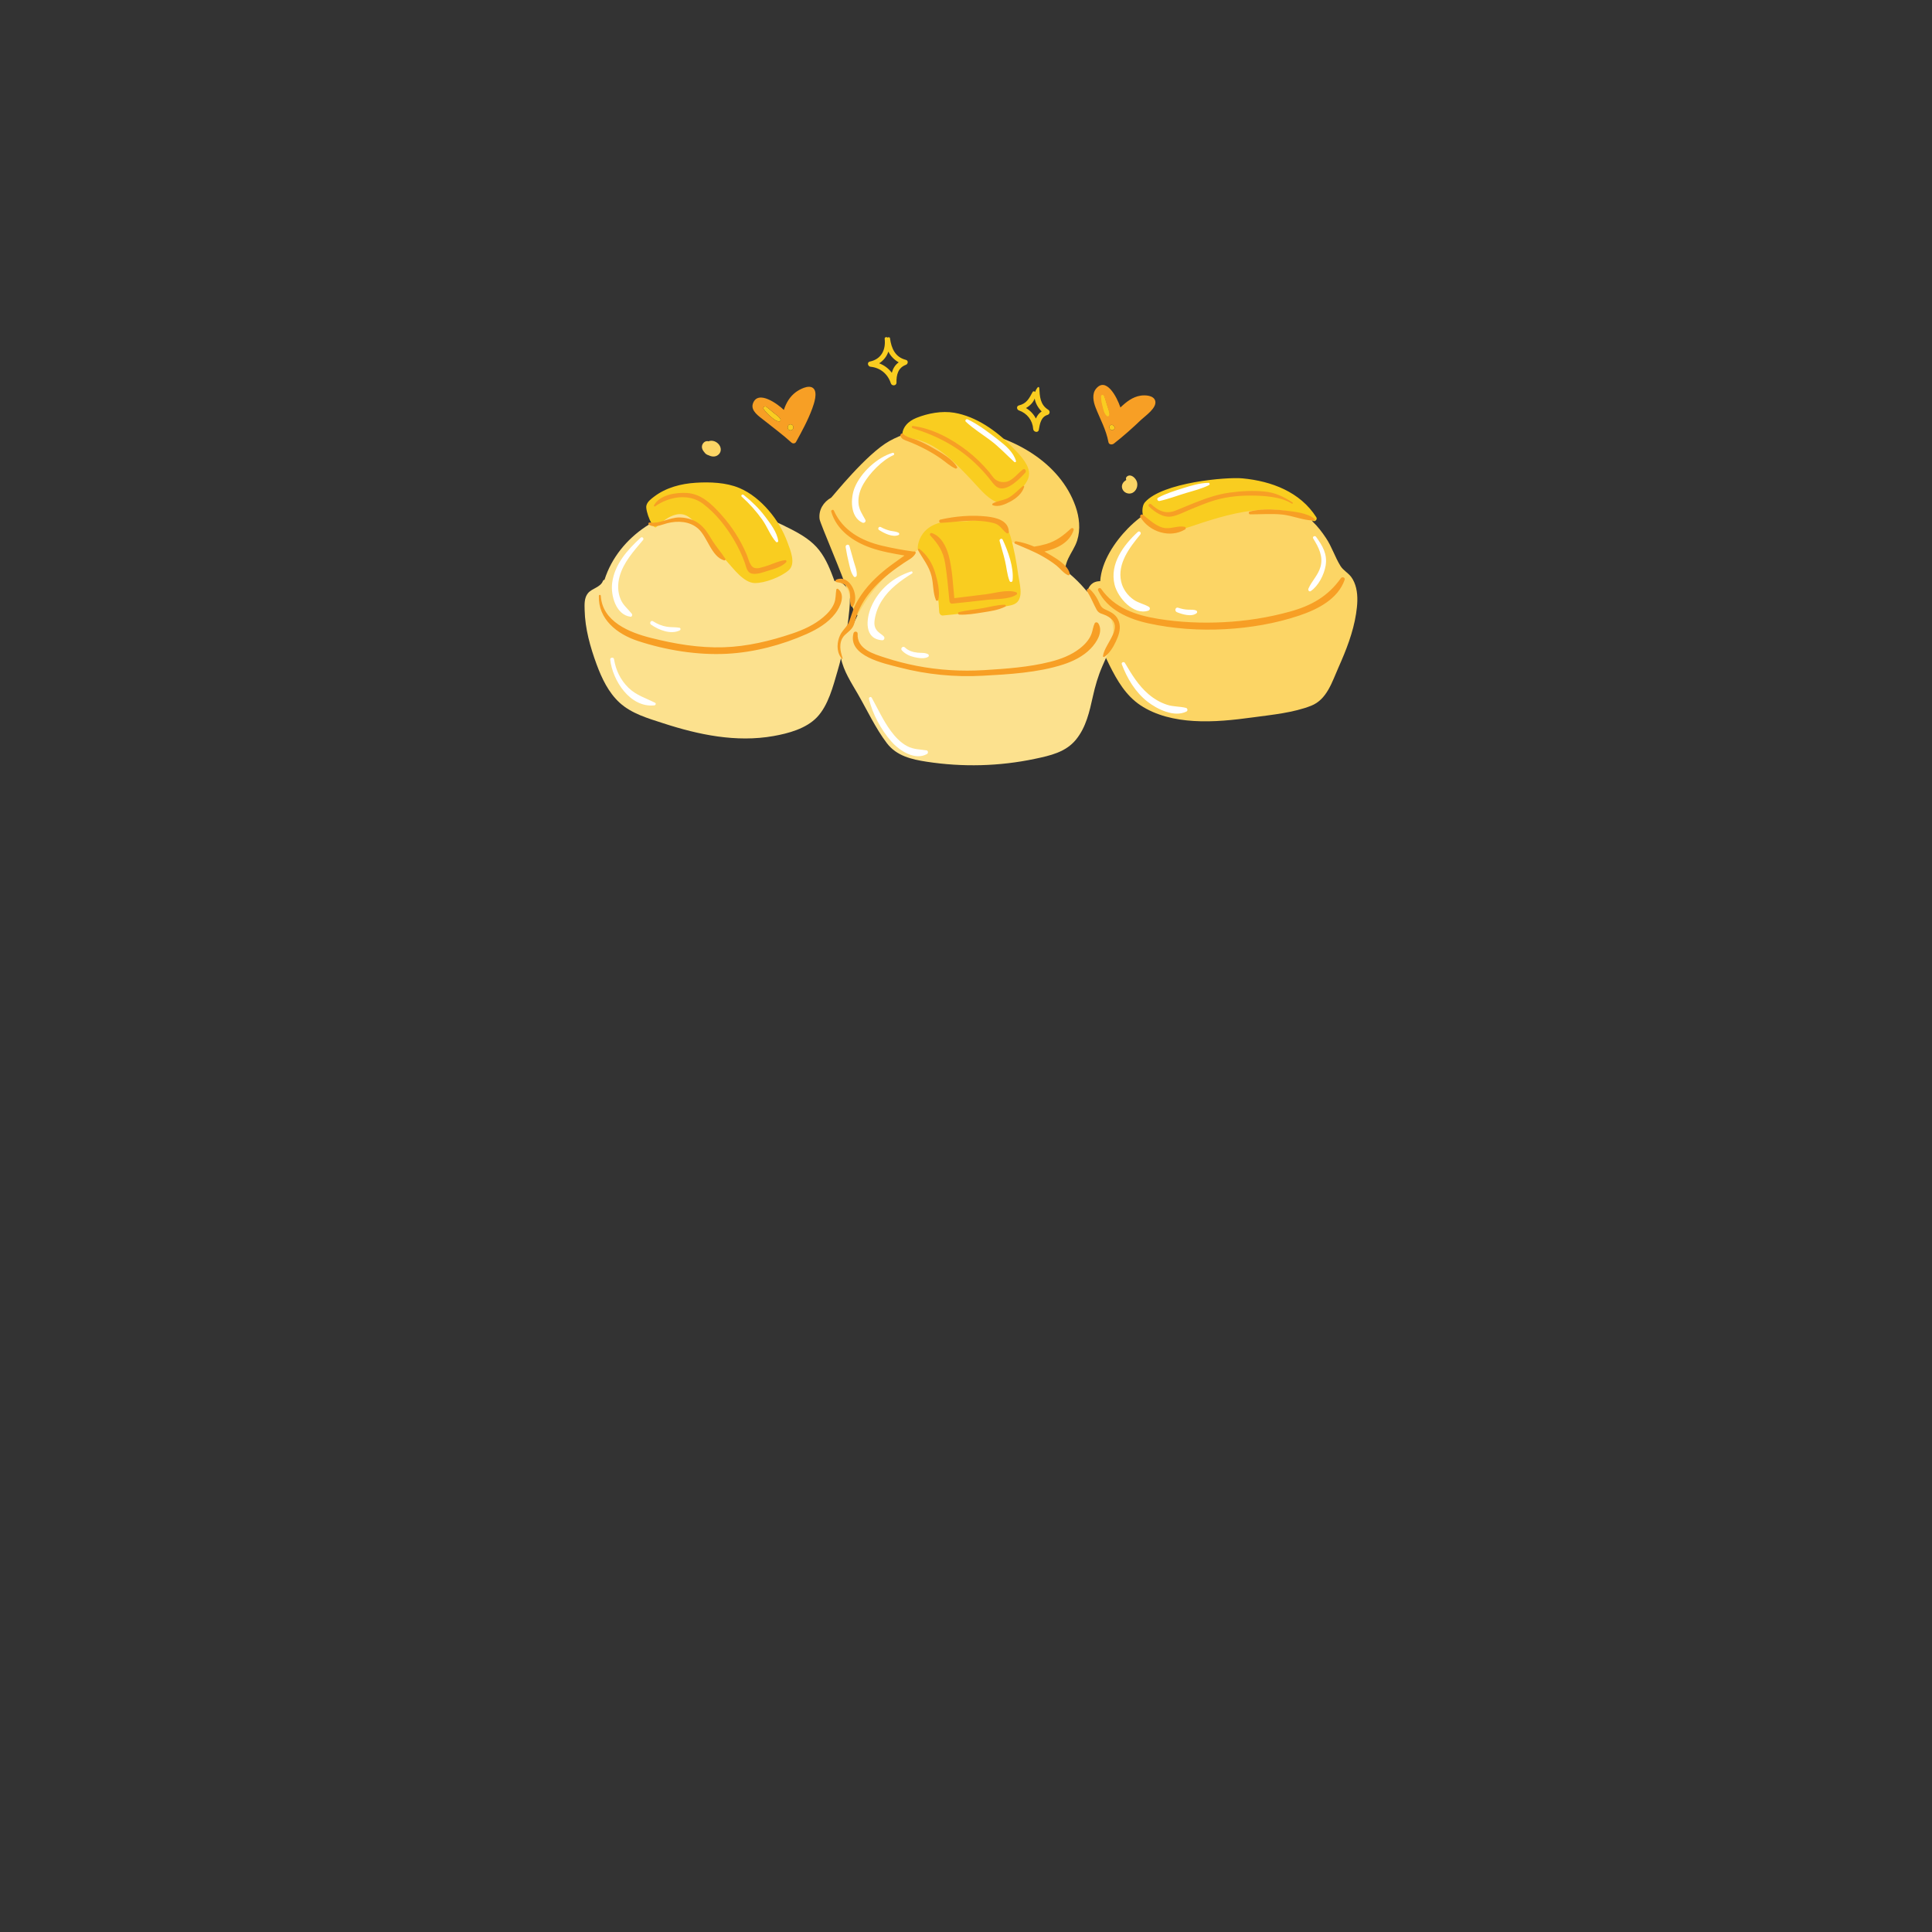 <svg xmlns="http://www.w3.org/2000/svg" xmlns:xlink="http://www.w3.org/1999/xlink" width="500" zoomAndPan="magnify" viewBox="0 0 375 375" height="500" preserveAspectRatio="xMidYMid meet" version="1.0"><rect x="0" y="0" width="375" height="375" fill="#333333" stroke="none"/><defs><clipPath id="fe04471dcf"><path d="M 136.094 83 L 263.461 83 L 263.461 140.254 L 136.094 140.254 Z M 136.094 83 " clip-rule="nonzero"/></clipPath><clipPath id="3160ec5629"><path d="M 113.461 98.27 L 216.25 98.27 L 216.25 148.539 L 113.461 148.539 Z M 113.461 98.27 " clip-rule="nonzero"/></clipPath><clipPath id="b11b656c3d"><path d="M 125 65.309 L 256 65.309 L 256 120 L 125 120 Z M 125 65.309 " clip-rule="nonzero"/></clipPath></defs><g clip-path="url(#fe04471dcf)"><path fill="#fcd565" d="M 219.848 95.645 C 220.574 95.258 220.906 94.344 220.688 93.566 C 220.488 92.855 219.586 91.926 218.805 92.438 C 218.535 92.617 218.488 92.922 218.609 93.156 C 218.41 93.305 218.199 93.438 218.039 93.645 C 217.781 93.98 217.691 94.402 217.816 94.812 C 218.074 95.648 219.086 96.051 219.848 95.645 Z M 137.508 85.66 C 137.453 85.641 137.398 85.625 137.336 85.621 C 136.984 85.598 136.652 85.785 136.453 86.074 C 136.055 86.652 136.266 87.281 136.688 87.746 C 136.871 88.043 137.188 88.281 137.531 88.363 C 138.105 88.648 138.77 88.738 139.328 88.344 C 140.023 87.852 140.066 86.977 139.574 86.32 C 139.102 85.695 138.25 85.363 137.508 85.66 Z M 188.074 83.426 C 182.871 82.664 177.336 82.992 172.66 85.59 C 168.16 88.09 161.508 96.5 161.332 96.594 C 159.828 97.434 158.859 98.973 159.078 100.746 C 159.188 101.645 163.793 112.133 164.578 115.02 C 165.121 117.039 165.625 119.238 167.562 120.359 C 169.723 121.609 172.586 122.055 174.996 122.574 C 177.766 123.168 180.574 123.559 183.398 123.824 C 186.543 124.121 189.691 124.301 192.84 124.559 C 195.25 124.754 197.781 125 200.078 124.062 C 204.496 122.266 205.809 117.371 206.34 113.055 C 206.535 111.465 206.656 109.867 207.348 108.402 C 207.906 107.219 208.68 106.176 209.078 104.914 C 209.766 102.746 209.5 100.379 208.754 98.266 C 205.723 89.691 196.598 84.676 188.074 83.426 Z M 263.211 119.137 C 262.645 122.773 261.293 126.191 259.805 129.535 C 258.559 132.328 257.574 135.777 254.477 136.992 C 251.043 138.34 246.934 138.734 243.301 139.227 C 239.461 139.75 235.551 140.184 231.676 139.941 C 228.094 139.719 224.387 138.906 221.355 136.887 C 218.535 135.008 216.84 132.098 215.355 129.121 C 213.695 125.793 212.375 122.262 211.258 118.711 C 210.586 116.559 210.527 112.789 213.551 112.809 C 213.789 108.996 216.371 105.172 218.945 102.547 C 221.836 99.605 225.477 97.516 229.414 96.348 C 234.02 94.98 238.906 94.875 243.625 95.641 C 247.703 96.305 252.023 97.598 254.656 101.008 C 254.711 101.082 254.75 101.156 254.77 101.234 C 255.777 102.176 256.617 103.293 257.383 104.445 C 258.527 106.156 259.121 108.148 260.195 109.863 C 260.734 110.727 261.676 111.184 262.273 111.996 C 262.734 112.625 263.039 113.363 263.219 114.121 C 263.613 115.762 263.465 117.484 263.211 119.137 " fill-opacity="1" fill-rule="nonzero"/></g><g clip-path="url(#3160ec5629)"><path fill="#fce18e" d="M 215.785 124.656 C 215.359 126.277 214.621 127.797 213.957 129.328 C 213.129 131.234 212.574 133.152 212.125 135.18 C 211.469 138.125 210.812 141.141 208.863 143.539 C 206.863 146.008 203.824 146.668 200.859 147.293 C 193.965 148.746 186.836 148.922 179.879 147.852 C 176.949 147.402 174.031 146.734 172.141 144.25 C 169.938 141.352 168.312 137.832 166.492 134.68 C 165.273 132.562 163.73 130.25 163.238 127.766 C 163.031 128.59 162.812 129.414 162.57 130.23 C 161.703 133.195 160.777 136.902 158.586 139.207 C 156.477 141.426 153.039 142.352 150.133 142.867 C 142.906 144.148 135.605 142.625 128.727 140.383 C 125.781 139.426 122.59 138.527 120.254 136.383 C 118.102 134.406 116.809 131.676 115.809 128.973 C 114.562 125.594 113.559 122.023 113.477 118.395 C 113.449 117.301 113.383 116.039 114.121 115.141 C 114.918 114.172 116.555 114.008 117.027 112.766 C 117.086 112.617 117.207 112.547 117.332 112.543 C 120.082 103.91 129.066 98.363 137.879 98.355 C 143.441 98.352 148.738 100.211 153.625 102.758 C 155.652 103.816 157.582 104.969 159.012 106.801 C 160.406 108.586 161.199 110.684 161.98 112.781 C 162.805 112.75 163.59 113.137 164.152 113.832 C 165.164 115.07 164.992 116.797 164.863 118.281 C 164.742 119.66 164.566 121.035 164.348 122.398 C 164.688 121.98 165.098 121.617 165.582 121.344 C 167.473 116.559 171.125 112.227 175.047 108.996 C 176.961 107.422 179.008 106 181.395 105.27 C 184.105 104.441 187.02 104.363 189.828 104.281 C 195.211 104.125 200.418 106.344 204.844 109.301 C 206.902 110.68 208.816 112.285 210.434 114.164 C 211.344 115.223 212.957 116.93 213.48 118.551 C 216.258 118.996 216.395 122.328 215.785 124.656 " fill-opacity="1" fill-rule="nonzero"/></g><g clip-path="url(#b11b656c3d)"><path fill="#f9cd20" d="M 216.215 82.703 C 216.031 82.453 215.691 82.367 215.453 82.605 C 215.219 82.84 215.305 83.184 215.551 83.367 C 215.578 83.387 215.605 83.406 215.633 83.426 C 216.004 83.703 216.547 83.156 216.273 82.785 C 216.254 82.758 216.234 82.73 216.215 82.703 Z M 214.227 76.492 C 214.094 76.156 213.57 76.172 213.562 76.582 C 213.555 77.438 213.723 78.238 213.941 79.059 C 214.129 79.773 214.32 80.602 214.883 81.117 C 215.105 81.316 215.41 81.164 215.438 80.887 C 215.516 80.164 215.176 79.453 214.961 78.773 C 214.723 78.008 214.527 77.238 214.227 76.492 Z M 153.441 82.371 C 152.703 82.371 152.703 83.523 153.441 83.523 C 154.18 83.523 154.184 82.371 153.441 82.371 Z M 149.641 80.906 C 150.105 81.289 150.625 81.781 151.258 81.793 C 151.48 81.797 151.566 81.566 151.488 81.387 C 151.258 80.855 150.664 80.531 150.23 80.176 C 149.746 79.777 149.277 79.355 148.777 78.969 C 148.496 78.746 147.973 79.035 148.223 79.398 C 148.629 79.969 149.102 80.457 149.641 80.906 Z M 202.184 79.859 C 201.512 79.184 200.973 78.273 200.832 77.352 C 200.543 78.133 199.891 78.773 199.141 79.199 C 199.977 79.691 200.633 80.395 201.066 81.238 C 201.312 80.68 201.664 80.195 202.184 79.859 Z M 203.34 80.527 C 202.043 80.91 201.832 82.281 201.633 83.426 C 201.52 84.086 200.586 83.859 200.543 83.277 C 200.418 81.578 199.367 80.219 197.762 79.656 C 197.324 79.504 197.258 78.82 197.762 78.695 C 199.289 78.324 199.742 77.344 200.43 76.09 C 200.551 75.871 200.805 75.926 200.918 76.086 C 201.02 75.766 201.18 75.457 201.43 75.172 C 201.535 75.051 201.715 75.156 201.723 75.293 C 201.82 76.973 201.879 78.547 203.469 79.535 C 203.867 79.781 203.793 80.395 203.34 80.527 Z M 174.441 70.336 C 173.586 69.852 172.852 69.113 172.43 68.246 C 172.129 69.176 171.496 69.973 170.648 70.52 C 171.633 70.891 172.473 71.52 173.098 72.359 C 173.324 71.535 173.75 70.809 174.441 70.336 Z M 174.008 74.25 C 174.027 74.906 173.098 74.984 172.91 74.398 C 172.332 72.594 170.867 71.371 168.977 71.188 C 168.438 71.137 168.234 70.301 168.84 70.176 C 171.059 69.719 171.953 67.914 171.715 65.766 C 171.68 65.426 172.086 65.355 172.289 65.535 C 172.438 65.41 172.711 65.418 172.746 65.652 C 173.016 67.621 173.746 69.32 175.836 69.852 C 176.344 69.98 176.27 70.652 175.836 70.812 C 174.301 71.379 173.973 72.789 174.008 74.25 Z M 255.496 100.398 C 252.355 95.465 246.785 93.387 241.191 92.852 C 238.031 92.551 225.625 93.641 222.242 97.477 C 221.414 98.414 221.59 100.887 222.957 101.898 C 225.375 103.684 228.418 103.109 230.875 102.281 C 238.121 99.836 247.73 96.73 254.809 101.09 C 255.23 101.348 255.766 100.828 255.496 100.398 Z M 196.109 104.031 C 194.648 99.059 189.902 101.449 186.047 101.184 C 178.176 100.648 177.957 106.453 178.184 106.672 C 181.535 109.996 182.047 114.242 182.301 118.77 C 182.32 119.121 182.605 119.504 183 119.469 C 185.684 119.23 188.355 118.898 191.012 118.453 C 192.309 118.234 193.602 118 194.891 117.742 C 195.648 117.586 196.605 117.527 197.242 117.047 C 198.73 115.926 197.855 113.148 197.648 111.637 C 197.297 109.086 196.836 106.504 196.109 104.031 Z M 196.414 86.707 C 193.457 83.652 189.477 80.832 185.215 80.113 C 182.816 79.711 180.117 80.211 177.871 81.113 C 176.305 81.742 175.047 82.945 175.121 84.734 C 175.133 84.957 175.406 84.992 175.504 84.852 C 175.594 84.926 175.711 84.973 175.855 84.984 C 181.266 85.289 185.102 89.527 188.605 93.203 C 189.957 94.621 191.469 96.594 193.309 97.395 C 195.043 98.141 196.273 96.934 197.426 95.734 C 198.5 94.613 199.98 93.199 199.711 91.496 C 199.426 89.688 197.625 87.957 196.414 86.707 Z M 152.852 105.27 C 153.391 106.742 154.539 109.383 153.105 110.664 C 151.641 111.969 148.426 113.219 146.477 113.168 C 144.379 113.113 142.453 110.473 141.18 109.07 C 139.211 106.914 137.469 104.562 135.613 102.309 C 134.445 100.887 133.301 99.418 131.234 99.879 C 129.715 100.219 128.5 101.312 127.367 102.312 C 126.711 102.891 125.246 99.172 125.457 98.168 C 125.621 97.379 126.391 96.832 126.992 96.375 C 129.289 94.629 132.207 93.879 135.043 93.703 C 137.785 93.527 140.926 93.641 143.492 94.715 C 145.699 95.637 147.645 97.273 149.199 99.074 C 150.777 100.898 152.016 103 152.852 105.27 " fill-opacity="1" fill-rule="nonzero"/></g><path fill="#f79f25" d="M 213.715 76.926 C 213.707 77.641 213.848 78.316 214.031 79.004 C 214.188 79.609 214.352 80.305 214.824 80.734 C 215.012 80.906 215.266 80.777 215.289 80.539 C 215.355 79.934 215.066 79.336 214.891 78.77 C 214.688 78.125 214.527 77.477 214.273 76.848 C 214.16 76.566 213.719 76.582 213.715 76.926 Z M 215.551 83.367 C 215.578 83.387 215.605 83.406 215.633 83.426 C 216.004 83.703 216.547 83.156 216.273 82.785 C 216.254 82.758 216.234 82.73 216.215 82.703 C 216.031 82.453 215.691 82.367 215.453 82.605 C 215.219 82.84 215.305 83.184 215.551 83.367 Z M 212.656 79.105 C 212.223 78 211.902 76.469 212.738 75.453 C 214.672 73.102 216.754 76.934 217.473 79.09 C 218.594 78.023 219.824 77.031 221.395 76.793 C 222.277 76.66 223.914 76.719 224.223 77.789 C 224.617 79.168 222.281 80.727 221.48 81.492 C 219.793 83.105 218.051 84.66 216.211 86.094 C 215.871 86.359 215.242 86.34 215.145 85.812 C 214.691 83.371 213.543 81.379 212.656 79.105 Z M 148.223 79.398 C 148.629 79.969 149.102 80.457 149.641 80.906 C 150.105 81.289 150.625 81.781 151.258 81.793 C 151.48 81.797 151.566 81.566 151.488 81.387 C 151.258 80.855 150.664 80.531 150.23 80.176 C 149.746 79.777 149.277 79.355 148.777 78.969 C 148.496 78.746 147.973 79.035 148.223 79.398 Z M 153.441 83.523 C 154.18 83.523 154.184 82.371 153.441 82.371 C 152.703 82.371 152.703 83.523 153.441 83.523 Z M 146.137 78.336 C 147.109 75.531 151.059 78.504 152.145 79.57 C 152.586 78.219 153.293 76.98 154.469 76.113 C 155.191 75.582 156.91 74.641 157.793 75.305 C 158.816 76.074 157.984 78.398 157.66 79.289 C 156.844 81.52 155.66 83.703 154.512 85.777 C 154.328 86.117 153.879 86.141 153.613 85.895 C 151.93 84.355 150.059 82.992 148.281 81.566 C 147.402 80.859 145.645 79.762 146.137 78.336 Z M 182.52 100.855 C 182.223 100.926 182.234 101.344 182.469 101.453 C 182.508 101.469 182.551 101.48 182.602 101.48 C 183.82 101.43 185.031 101.297 186.246 101.195 C 187.09 101.125 187.934 101.07 188.785 101.07 C 189 101.07 189.211 101.066 189.426 101.074 C 190.605 101.113 191.824 101.234 192.965 101.555 C 194.164 101.891 194.48 102.824 195.391 103.496 C 195.57 103.625 195.824 103.449 195.82 103.246 C 195.82 103.242 195.816 103.238 195.816 103.234 C 195.758 101.02 193.352 100.457 191.582 100.258 C 188.613 99.922 185.426 100.188 182.52 100.855 Z M 244.082 99.008 C 243.574 99.074 243.078 99.16 242.594 99.285 C 242.285 99.363 242.352 99.836 242.668 99.836 C 244.77 99.844 246.82 99.656 248.926 99.879 C 250.816 100.082 252.781 100.934 254.664 101.016 C 254.668 101.016 254.676 101.016 254.684 101.02 C 254.801 101.023 254.918 101.023 255.031 101.023 C 255.18 101.023 255.293 100.812 255.164 100.707 C 253.695 99.543 251.328 99.336 249.52 99.105 C 247.762 98.883 245.875 98.777 244.082 99.008 Z M 226.293 102.512 C 224.656 102.406 223.121 100.918 221.902 99.945 C 221.875 99.926 221.848 99.914 221.816 99.902 C 221.531 99.773 221.16 100.035 221.355 100.371 C 221.363 100.383 221.371 100.395 221.379 100.406 C 223.094 103.254 227.117 104.527 230.027 102.762 C 230.117 102.711 230.156 102.605 230.152 102.508 C 230.148 102.395 230.086 102.289 229.961 102.262 C 228.699 102 227.551 102.594 226.293 102.512 Z M 190.859 118.027 C 189.293 118.312 187.688 118.434 186.137 118.809 C 185.961 118.852 185.926 119.027 185.992 119.156 C 186.031 119.23 186.105 119.289 186.203 119.297 C 187.727 119.367 189.258 119.105 190.758 118.867 C 192.258 118.629 193.77 118.43 195.137 117.738 C 195.164 117.723 195.184 117.703 195.199 117.684 C 195.277 117.57 195.191 117.383 195.043 117.383 C 193.613 117.383 192.254 117.777 190.859 118.027 Z M 178.484 106.555 C 178.363 106.457 178.195 106.527 178.172 106.652 C 178.168 106.68 178.168 106.707 178.18 106.738 C 178.184 106.75 178.188 106.766 178.191 106.781 C 179.152 108.516 180.312 109.84 180.812 111.836 C 181.195 113.355 181.062 115.051 181.668 116.488 C 181.754 116.695 182.082 116.625 182.129 116.43 C 182.5 114.816 181.953 112.637 181.484 111.086 C 180.934 109.277 179.957 107.742 178.484 106.555 Z M 196.16 97.324 C 197.305 96.695 198.402 95.777 198.789 94.496 C 198.816 94.414 198.773 94.352 198.711 94.324 C 198.656 94.301 198.586 94.305 198.535 94.348 C 197.598 95.117 196.82 96.012 195.75 96.617 C 195.016 97.027 194.141 97.137 193.371 97.414 C 193.121 97.504 192.887 97.609 192.668 97.746 C 192.57 97.809 192.543 97.992 192.668 98.047 C 193.738 98.52 195.203 97.848 196.16 97.324 Z M 174.789 84.672 C 175.094 85.289 175.496 85.371 176.125 85.613 C 177.34 86.078 178.523 86.613 179.672 87.223 C 180.688 87.758 181.668 88.355 182.613 89.008 C 183.547 89.656 184.387 90.484 185.438 90.934 C 185.633 91.016 185.887 90.832 185.754 90.613 C 184.773 89.004 182.723 87.906 181.137 86.984 C 180.145 86.406 179.121 85.891 178.062 85.441 C 177.816 85.336 177.516 85.242 177.199 85.145 C 176.5 84.93 175.73 84.691 175.336 84.25 C 175.281 84.184 175.215 84.156 175.148 84.145 C 174.926 84.109 174.711 84.352 174.77 84.598 C 174.777 84.621 174.777 84.648 174.789 84.672 Z M 125.957 101.855 C 126.25 102.023 126.543 102.105 126.832 102.133 C 127.094 102.156 127.355 102.137 127.621 102.09 C 128.246 101.977 128.875 101.715 129.523 101.551 C 131.551 101.035 133.902 101.164 135.527 102.621 C 137.348 104.254 138.055 108.035 140.562 108.77 C 140.664 108.797 140.762 108.738 140.805 108.652 C 140.832 108.594 140.836 108.527 140.797 108.465 C 139.965 107.176 138.941 106.055 138.141 104.719 C 137.473 103.59 136.758 102.445 135.695 101.645 C 135.285 101.34 134.848 101.102 134.383 100.914 C 133.617 100.609 132.793 100.457 131.961 100.438 C 130.918 100.414 129.871 100.781 128.836 101.086 C 128.004 101.328 127.18 101.523 126.379 101.441 C 126.301 101.434 126.223 101.426 126.145 101.414 C 125.902 101.371 125.727 101.68 125.93 101.832 C 125.938 101.84 125.945 101.852 125.957 101.855 Z M 165.008 116.574 C 165.016 116.941 165.051 117.301 165.195 117.641 C 165.242 117.75 165.344 117.805 165.441 117.781 C 165.488 117.77 165.535 117.742 165.57 117.691 C 166.652 116.105 165.582 112.871 163.668 112.391 C 163.258 112.285 162.809 112.305 162.336 112.496 C 162.195 112.555 162.145 112.676 162.164 112.785 C 162.184 112.887 162.266 112.977 162.402 112.996 C 162.82 113.047 163.207 113.129 163.543 113.262 C 163.746 113.344 163.934 113.441 164.102 113.57 C 164.461 113.84 164.734 114.227 164.898 114.789 C 165.062 115.367 164.996 115.98 165.008 116.574 Z M 214.422 118.246 C 213.566 117.844 213.484 117.164 213.066 116.387 C 212.652 115.613 212.164 114.93 211.516 114.34 C 211.434 114.27 211.336 114.25 211.242 114.262 C 211.027 114.297 210.844 114.512 210.996 114.742 C 211.016 114.773 211.031 114.805 211.047 114.832 C 211.074 114.875 211.102 114.918 211.125 114.957 C 211.805 116.066 212.242 117.227 212.863 118.355 C 213.293 119.133 213.953 119.105 214.719 119.477 C 215.051 119.641 215.324 119.816 215.551 119.996 C 216.641 120.879 216.531 121.961 216.047 123.102 C 215.438 124.535 214.238 126.055 214.082 127.355 C 214.066 127.484 214.238 127.562 214.336 127.5 C 214.562 127.355 214.777 127.18 214.98 126.977 C 215.863 126.094 216.527 124.75 216.945 123.688 C 217.391 122.562 217.562 121.336 217 120.219 C 216.434 119.102 215.469 118.734 214.422 118.246 Z M 196.895 105.355 C 196.898 105.422 196.934 105.488 197.023 105.527 C 198.867 106.332 200.738 107.039 202.484 108.051 C 203.383 108.574 204.254 109.129 205.066 109.781 C 205.816 110.383 206.406 111.227 207.273 111.633 C 207.453 111.715 207.645 111.598 207.641 111.41 C 207.641 111.391 207.641 111.371 207.637 111.352 C 207.527 110.832 207.23 110.348 206.828 109.902 C 205.91 108.879 204.449 108.062 203.48 107.484 C 203.234 107.34 202.984 107.199 202.73 107.059 C 205.219 106.465 207.605 105.32 208.395 102.863 C 208.488 102.57 208.109 102.387 207.902 102.574 C 206.406 103.938 205.055 105.008 203.066 105.594 C 202.309 105.816 201.531 105.977 200.75 106.102 C 199.609 105.621 198.43 105.246 197.219 105.062 C 197.043 105.035 196.887 105.207 196.895 105.355 Z M 166.164 119.777 C 166.215 119.621 166.277 119.465 166.34 119.312 C 166.715 118.32 167.199 117.371 167.77 116.48 C 168.895 114.73 170.344 113.219 171.926 111.879 C 172.16 111.684 172.395 111.488 172.637 111.297 C 173.582 110.543 174.574 109.844 175.582 109.172 C 176.391 108.629 177.238 108.273 177.711 107.41 C 177.773 107.297 177.734 107.148 177.641 107.078 C 177.602 107.047 177.555 107.031 177.5 107.035 C 177.43 107.039 177.359 107.047 177.293 107.055 C 175.246 106.773 173.211 106.395 171.25 105.934 C 167.242 104.992 163.586 103.016 161.848 99.094 C 161.719 98.805 161.254 99.012 161.34 99.312 C 162.379 102.891 165.59 105.117 168.949 106.305 C 171.082 107.059 173.332 107.441 175.559 107.824 C 175.133 108.113 174.723 108.441 174.312 108.723 C 173.324 109.41 172.355 110.129 171.43 110.898 C 169.336 112.645 167.453 114.695 166.168 117.121 C 165.969 117.492 165.805 117.871 165.656 118.25 C 165.367 119 165.141 119.766 164.859 120.547 C 164.773 120.793 164.656 121.016 164.527 121.223 C 164.09 121.914 163.477 122.449 163.09 123.234 C 162.441 124.547 162.316 126.363 163.207 127.586 C 163.281 127.688 163.359 127.785 163.449 127.875 C 163.492 127.926 163.582 127.875 163.562 127.809 C 163.336 127.074 163.129 126.379 163.105 125.652 C 163.094 125.281 163.129 124.898 163.242 124.5 C 163.309 124.262 163.398 124.059 163.504 123.875 C 163.988 123.031 164.797 122.703 165.41 121.871 C 165.723 121.445 165.855 120.902 165.992 120.375 C 166.043 120.172 166.098 119.969 166.164 119.777 Z M 223.016 98.316 C 224.18 99.422 225.785 100.543 227.469 100.242 C 228.695 100.023 229.996 99.305 231.145 98.844 C 232.375 98.352 233.594 97.832 234.844 97.402 C 237.465 96.5 240.102 96.176 242.863 96.191 C 245.332 96.203 248.625 96.406 250.75 97.746 C 250.891 97.832 251.016 97.613 250.879 97.523 C 249.039 96.367 247.574 95.613 245.379 95.398 C 243.176 95.188 240.883 95.309 238.691 95.613 C 236.266 95.949 234.051 96.723 231.785 97.629 C 230.613 98.094 229.449 98.57 228.285 99.059 C 226.348 99.871 224.914 99.223 223.453 97.879 C 223.16 97.605 222.723 98.039 223.016 98.316 Z M 260.262 112.227 C 257.785 115.734 254.555 117.547 250.461 118.688 C 246.242 119.867 241.895 120.543 237.523 120.766 C 233.266 120.988 228.926 120.797 224.715 120.102 C 220.414 119.391 216.324 118.008 213.727 114.293 C 213.48 113.941 212.965 114.242 213.152 114.629 C 214.961 118.371 219.047 120.148 222.887 120.988 C 227.777 122.059 232.848 122.398 237.84 122.121 C 242.688 121.852 247.609 121.02 252.219 119.469 C 255.738 118.285 259.699 116.285 260.996 112.535 C 261.152 112.078 260.508 111.879 260.262 112.227 Z M 197.242 114.953 C 195.492 114.367 193.121 115.137 191.309 115.355 C 189.285 115.602 187.262 115.852 185.234 116.102 C 184.953 113.363 184.852 110.488 184.145 107.836 C 183.688 106.137 182.664 104.008 180.84 103.469 C 180.566 103.387 180.387 103.734 180.57 103.934 C 182.117 105.605 183.059 106.98 183.449 109.312 C 183.855 111.734 184.031 114.219 184.289 116.664 C 184.312 116.914 184.5 117.199 184.789 117.168 C 187.074 116.938 189.355 116.684 191.637 116.422 C 193.395 116.223 195.773 116.395 197.301 115.418 C 197.488 115.297 197.449 115.023 197.242 114.953 Z M 212.473 120.996 C 212.16 121.648 212.109 122.332 211.867 123 C 211.441 124.176 210.539 125.129 209.574 125.879 C 207.902 127.18 205.887 127.941 203.852 128.453 C 199.734 129.496 195.254 129.812 191.027 130.07 C 186.621 130.336 182.203 130.078 177.863 129.23 C 175.852 128.836 173.859 128.32 171.906 127.688 C 169.562 126.926 166.305 126.047 166.469 122.996 C 166.492 122.531 165.793 122.449 165.672 122.887 C 164.445 127.367 171.715 128.797 174.59 129.551 C 179.836 130.926 185.289 131.453 190.703 131.164 C 195.785 130.891 201.414 130.57 206.293 129.004 C 208.266 128.371 210.246 127.402 211.703 125.891 C 212.848 124.707 214.207 122.602 213.18 120.996 C 213.027 120.758 212.613 120.703 212.473 120.996 Z M 177.141 83.105 C 182.129 84.664 186.344 86.891 190.047 90.664 C 190.855 91.484 191.609 92.355 192.32 93.262 C 192.789 93.855 193.273 94.578 194.062 94.762 C 195.766 95.152 198.031 92.848 199.023 91.723 C 199.293 91.414 198.926 90.836 198.559 91.113 C 197.66 91.793 196.863 92.844 195.863 93.34 C 195.004 93.77 193.738 93.613 193.031 92.922 C 192.672 92.574 192.359 92.062 192.039 91.676 C 190.762 90.152 189.344 88.758 187.773 87.539 C 184.754 85.195 181.035 83.172 177.199 82.68 C 176.949 82.648 176.918 83.035 177.141 83.105 Z M 127.148 98.289 C 129.77 96.418 133.652 95.684 136.418 97.754 C 138.914 99.621 140.973 102.242 142.535 104.918 C 143.332 106.281 144.008 107.711 144.551 109.191 C 144.797 109.855 144.922 110.875 145.633 111.227 C 146.59 111.699 148.223 111.031 149.145 110.762 C 150.328 110.418 151.711 110.039 152.586 109.129 C 152.715 108.992 152.633 108.699 152.418 108.723 C 150.941 108.891 149.531 109.715 148.074 110.066 C 147.742 110.148 147.32 110.305 146.973 110.301 C 146.207 110.293 145.934 109.992 145.633 109.449 C 145.32 108.887 145.164 108.18 144.906 107.578 C 143.688 104.73 141.992 102.102 139.914 99.812 C 138.125 97.84 136.137 95.871 133.352 95.688 C 131.238 95.551 128.062 96.02 126.938 98.078 C 126.871 98.203 127.016 98.383 127.148 98.289 Z M 162.148 119.051 C 160.762 120.883 158.633 122.141 156.574 123.059 C 151.75 125.207 146.379 126.617 141.105 126.898 C 135.383 127.199 129.238 126.199 123.797 124.406 C 119.812 123.094 116.082 120.211 116.238 115.648 C 116.246 115.402 116.602 115.406 116.617 115.648 C 116.914 120.68 122.195 122.766 126.324 123.812 C 130.965 124.988 135.703 125.789 140.5 125.633 C 145.035 125.488 149.57 124.398 153.859 122.945 C 155.984 122.223 158.082 121.262 159.805 119.793 C 160.676 119.051 161.477 118.188 161.906 117.113 C 162.266 116.223 162.172 115.352 162.328 114.43 C 162.355 114.246 162.582 114.238 162.695 114.332 C 164.172 115.535 163.07 117.836 162.148 119.051 " fill-opacity="1" fill-rule="nonzero"/><path fill="#ffffff" d="M 164.879 106 C 164.746 105.512 164.059 105.723 164.141 106.203 C 164.32 107.289 164.527 108.363 164.797 109.426 C 165.016 110.297 165.164 111.18 165.719 111.898 C 165.918 112.152 166.277 111.918 166.297 111.66 C 166.363 110.738 165.953 109.84 165.711 108.961 C 165.434 107.973 165.148 106.988 164.879 106 Z M 230.203 137.402 C 229.012 137.098 227.781 137.191 226.594 136.816 C 225.234 136.387 224.008 135.664 222.922 134.738 C 220.969 133.074 219.633 130.863 218.344 128.672 C 218.16 128.355 217.605 128.562 217.738 128.926 C 218.777 131.695 220.367 134.348 222.723 136.188 C 224.621 137.668 227.918 139.297 230.293 138.105 C 230.594 137.957 230.512 137.48 230.203 137.402 Z M 179.84 145.648 C 178.516 145.434 177.324 145.484 176.086 144.828 C 174.805 144.152 173.77 143.047 172.914 141.891 C 171.426 139.871 170.41 137.613 169.203 135.434 C 169.039 135.133 168.59 135.34 168.668 135.66 C 169.352 138.605 171.02 141.648 173.004 143.914 C 174.551 145.68 177.574 147.684 179.93 146.355 C 180.199 146.203 180.176 145.703 179.84 145.648 Z M 127.145 136.402 C 125.344 135.492 123.527 134.973 122.023 133.531 C 120.441 132.012 119.523 130.074 119.176 127.922 C 119.109 127.508 118.398 127.602 118.441 128.023 C 118.891 132.098 122.309 137.398 127.004 136.914 C 127.25 136.887 127.41 136.535 127.145 136.402 Z M 255.449 104.203 C 255.207 103.875 254.672 104.168 254.895 104.527 C 255.953 106.234 256.883 107.988 256.297 110.051 C 255.828 111.684 254.605 112.762 253.961 114.266 C 253.844 114.539 254.109 114.941 254.422 114.727 C 255.926 113.695 257.004 111.559 257.305 109.785 C 257.676 107.586 256.707 105.918 255.449 104.203 Z M 232.219 118.52 C 231.727 118.289 231.199 118.355 230.668 118.34 C 229.984 118.32 229.328 118.18 228.684 117.965 C 228.125 117.777 227.922 118.621 228.445 118.828 C 229.477 119.238 231.316 119.812 232.281 119 C 232.422 118.883 232.387 118.598 232.219 118.52 Z M 222.895 118.523 C 223.215 118.414 223.305 117.965 222.992 117.781 C 222.055 117.234 220.98 117.047 220.07 116.422 C 218.852 115.586 217.938 114.332 217.613 112.875 C 216.836 109.387 219.27 106.25 221.332 103.746 C 221.613 103.406 221.176 102.945 220.84 103.254 C 218.066 105.82 215.355 109.438 216.336 113.477 C 216.945 115.988 220 119.504 222.895 118.523 Z M 170.965 102.305 C 170.59 102.098 170.27 102.652 170.629 102.879 C 171.621 103.5 173.254 104.359 174.426 103.84 C 174.598 103.766 174.574 103.496 174.426 103.414 C 173.934 103.141 173.367 103.145 172.824 103.023 C 172.168 102.875 171.555 102.629 170.965 102.305 Z M 166.625 97.566 C 166.555 96.285 166.941 95.066 167.574 93.961 C 168.773 91.859 171.219 89.312 173.441 88.328 C 173.691 88.219 173.512 87.816 173.262 87.891 C 170.254 88.789 167.121 91.688 165.914 94.594 C 165.051 96.66 164.973 100.348 167.383 101.438 C 167.746 101.605 168.164 101.258 167.949 100.867 C 167.344 99.758 166.695 98.887 166.625 97.566 Z M 180.137 126.98 C 179.543 126.648 178.781 126.754 178.117 126.684 C 177.191 126.582 176.324 126.328 175.637 125.664 C 175.254 125.301 174.695 125.863 175.059 126.25 C 175.711 126.941 176.543 127.348 177.469 127.551 C 178.273 127.723 179.391 127.934 180.137 127.508 C 180.336 127.398 180.34 127.09 180.137 126.98 Z M 171.242 124.273 C 171.629 124.297 171.789 123.789 171.547 123.531 C 171.203 123.172 170.781 122.957 170.43 122.613 C 169.715 121.922 169.641 121.18 169.777 120.258 C 169.977 118.914 170.488 117.625 171.227 116.484 C 172.652 114.262 174.82 112.688 177.023 111.312 C 177.227 111.188 177.102 110.84 176.859 110.918 C 173.441 111.996 170.555 114.406 169.117 117.758 C 168.086 120.164 167.688 124.035 171.242 124.273 Z M 131.895 121.852 C 131.098 121.699 130.277 121.785 129.473 121.656 C 128.488 121.5 127.594 121.125 126.754 120.586 C 126.34 120.32 125.977 120.969 126.371 121.242 C 127.836 122.27 130.227 123.234 131.957 122.344 C 132.156 122.242 132.121 121.891 131.895 121.852 Z M 122.367 119.707 C 122.703 119.75 122.781 119.309 122.613 119.102 C 121.832 118.137 120.934 117.473 120.445 116.277 C 119.871 114.887 119.867 113.363 120.258 111.918 C 121.012 109.133 123.004 106.984 124.805 104.828 C 125.066 104.512 124.66 104.09 124.352 104.371 C 121.77 106.723 119.258 109.574 118.816 113.188 C 118.52 115.586 119.555 119.34 122.367 119.707 Z M 234.562 93.719 C 232.844 93.746 231.215 94.254 229.586 94.766 C 227.969 95.277 226.293 95.785 224.805 96.598 C 224.445 96.793 224.699 97.316 225.07 97.238 C 226.797 96.867 228.477 96.211 230.168 95.703 C 231.703 95.242 233.242 94.875 234.68 94.152 C 234.887 94.047 234.785 93.711 234.562 93.719 Z M 193.832 85.426 C 191.973 83.98 189.957 82.418 187.828 81.395 C 187.543 81.258 187.211 81.617 187.473 81.859 C 188.914 83.207 190.625 84.266 192.203 85.445 C 193.926 86.73 195.297 88.234 196.875 89.664 C 197.016 89.793 197.258 89.672 197.203 89.473 C 196.699 87.758 195.195 86.488 193.832 85.426 Z M 194.02 104.992 C 194.352 106.281 194.77 107.551 195.074 108.852 C 195.379 110.137 195.465 111.52 195.949 112.746 C 196.078 113.066 196.504 113.016 196.539 112.668 C 196.809 110.156 195.668 106.98 194.613 104.738 C 194.453 104.395 193.926 104.641 194.02 104.992 Z M 148.496 100.246 C 149.508 101.594 150.832 103.285 151.051 105 C 151.082 105.223 150.758 105.332 150.621 105.18 C 149.523 103.961 148.926 102.234 147.961 100.879 C 146.797 99.238 145.469 97.75 143.973 96.41 C 143.723 96.188 144.082 95.852 144.328 96.051 C 145.875 97.285 147.301 98.66 148.496 100.246 " fill-opacity="1" fill-rule="nonzero"/></svg>